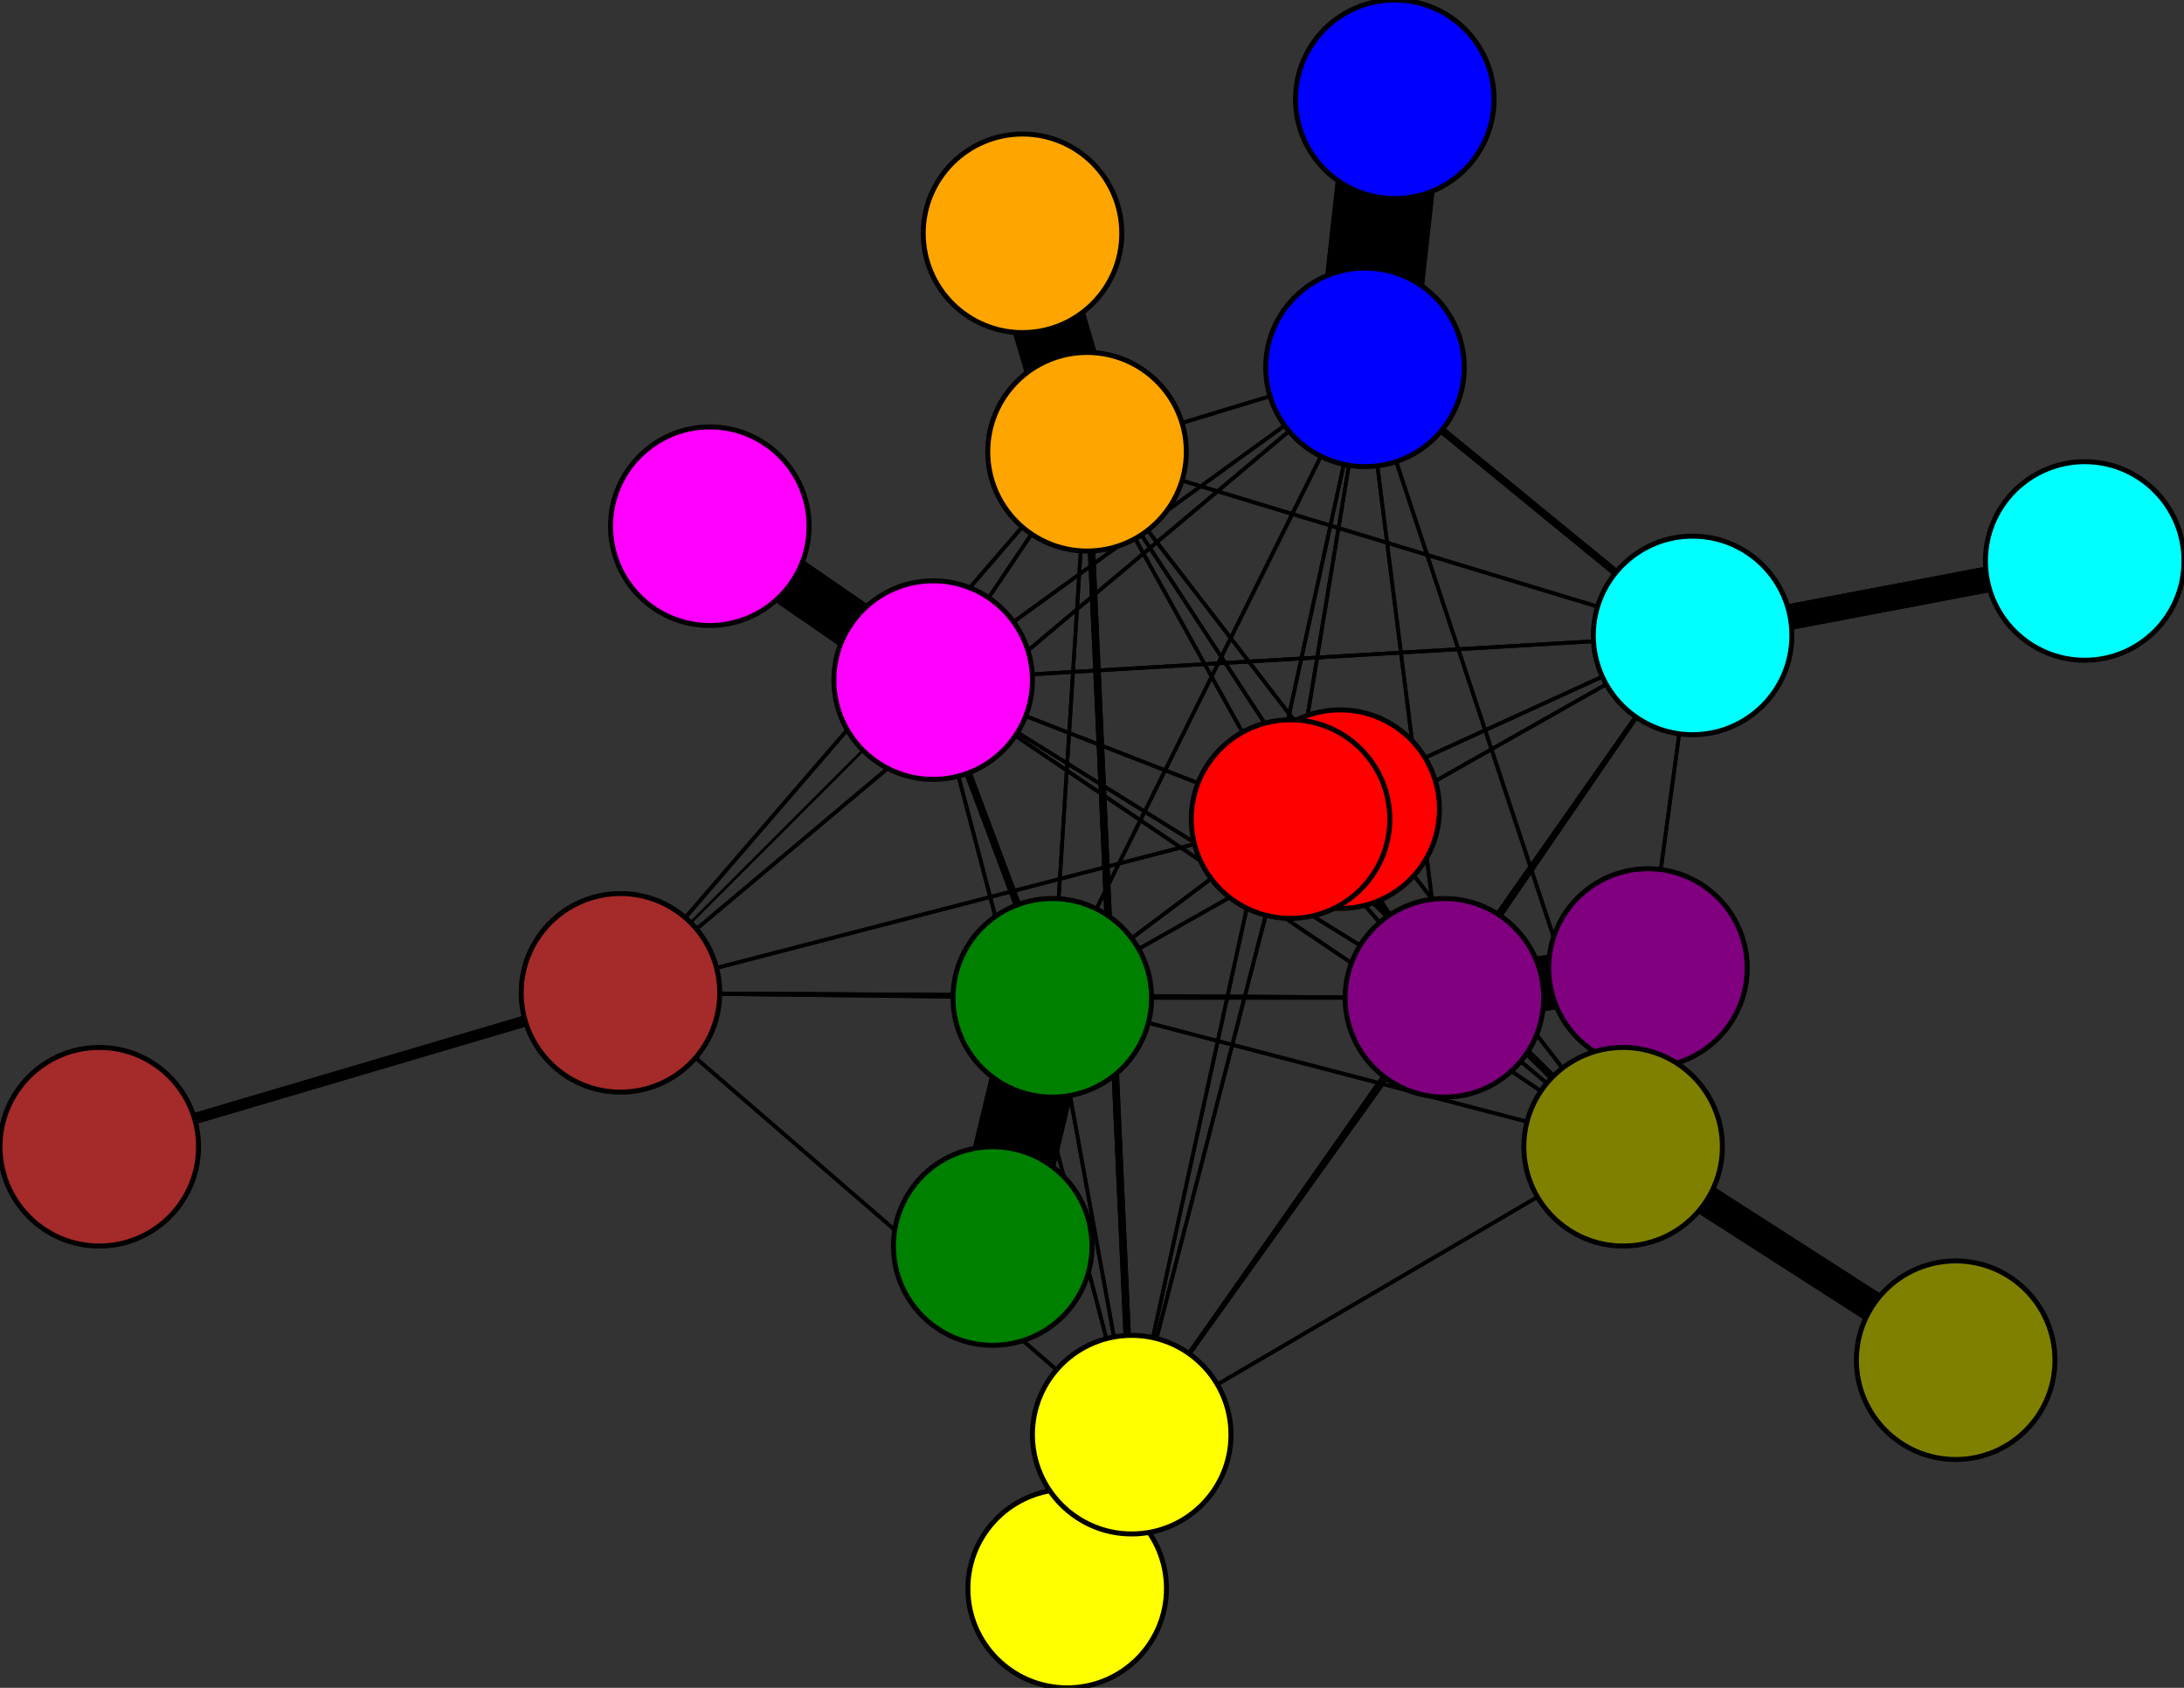 <svg width="440" height="340" xmlns="http://www.w3.org/2000/svg">
<rect width="100%" height="100%" fill="#333333" stroke="none"/>
<path stroke-width="20.0" stroke="black" d="M 281 20 275 74"/>
<path stroke-width="0.5" stroke="black" d="M 188 137 125 200"/>
<path stroke-width="0.747" stroke="black" d="M 188 137 341 128"/>
<path stroke-width="0.747" stroke="black" d="M 188 137 327 231"/>
<path stroke-width="10.127" stroke="black" d="M 188 137 143 106"/>
<path stroke-width="0.747" stroke="black" d="M 188 137 228 289"/>
<path stroke-width="0.747" stroke="black" d="M 188 137 291 201"/>
<path stroke-width="0.747" stroke="black" d="M 188 137 219 91"/>
<path stroke-width="1.487" stroke="black" d="M 188 137 212 201"/>
<path stroke-width="0.747" stroke="black" d="M 188 137 260 165"/>
<path stroke-width="0.747" stroke="black" d="M 188 137 275 74"/>
<path stroke-width="6.177" stroke="black" d="M 394 274 327 231"/>
<path stroke-width="10.127" stroke="black" d="M 143 106 188 137"/>
<path stroke-width="0.747" stroke="black" d="M 228 289 341 128"/>
<path stroke-width="0.747" stroke="black" d="M 228 289 327 231"/>
<path stroke-width="0.747" stroke="black" d="M 228 289 188 137"/>
<path stroke-width="12.101" stroke="black" d="M 228 289 215 320"/>
<path stroke-width="0.747" stroke="black" d="M 228 289 291 201"/>
<path stroke-width="1.487" stroke="black" d="M 228 289 219 91"/>
<path stroke-width="0.747" stroke="black" d="M 228 289 212 201"/>
<path stroke-width="0.747" stroke="black" d="M 228 289 260 165"/>
<path stroke-width="0.747" stroke="black" d="M 228 289 275 74"/>
<path stroke-width="12.101" stroke="black" d="M 215 320 228 289"/>
<path stroke-width="0.747" stroke="black" d="M 228 289 125 200"/>
<path stroke-width="0.747" stroke="black" d="M 327 231 275 74"/>
<path stroke-width="1.487" stroke="black" d="M 327 231 260 165"/>
<path stroke-width="0.747" stroke="black" d="M 327 231 212 201"/>
<path stroke-width="0.747" stroke="black" d="M 125 200 228 289"/>
<path stroke-width="0.747" stroke="black" d="M 125 200 291 201"/>
<path stroke-width="0.747" stroke="black" d="M 125 200 219 91"/>
<path stroke-width="0.747" stroke="black" d="M 125 200 212 201"/>
<path stroke-width="0.747" stroke="black" d="M 125 200 260 165"/>
<path stroke-width="0.747" stroke="black" d="M 125 200 275 74"/>
<path stroke-width="2.228" stroke="black" d="M 20 231 125 200"/>
<path stroke-width="5.19" stroke="black" d="M 341 128 420 113"/>
<path stroke-width="0.747" stroke="black" d="M 341 128 327 231"/>
<path stroke-width="0.747" stroke="black" d="M 341 128 188 137"/>
<path stroke-width="0.747" stroke="black" d="M 341 128 228 289"/>
<path stroke-width="0.747" stroke="black" d="M 341 128 291 201"/>
<path stroke-width="0.747" stroke="black" d="M 341 128 219 91"/>
<path stroke-width="0.747" stroke="black" d="M 341 128 212 201"/>
<path stroke-width="0.747" stroke="black" d="M 341 128 260 165"/>
<path stroke-width="1.487" stroke="black" d="M 341 128 275 74"/>
<path stroke-width="5.19" stroke="black" d="M 420 113 341 128"/>
<path stroke-width="0.747" stroke="black" d="M 327 231 341 128"/>
<path stroke-width="6.177" stroke="black" d="M 327 231 394 274"/>
<path stroke-width="0.747" stroke="black" d="M 327 231 188 137"/>
<path stroke-width="0.747" stroke="black" d="M 327 231 228 289"/>
<path stroke-width="0.747" stroke="black" d="M 327 231 291 201"/>
<path stroke-width="0.747" stroke="black" d="M 327 231 219 91"/>
<path stroke-width="0.747" stroke="black" d="M 291 201 125 200"/>
<path stroke-width="0.747" stroke="black" d="M 291 201 341 128"/>
<path stroke-width="0.747" stroke="black" d="M 291 201 327 231"/>
<path stroke-width="0.747" stroke="black" d="M 291 201 188 137"/>
<path stroke-width="0.747" stroke="black" d="M 212 201 275 74"/>
<path stroke-width="17.038" stroke="black" d="M 200 251 212 201"/>
<path stroke-width="0.747" stroke="black" d="M 260 165 125 200"/>
<path stroke-width="0.747" stroke="black" d="M 260 165 341 128"/>
<path stroke-width="1.487" stroke="black" d="M 260 165 327 231"/>
<path stroke-width="0.747" stroke="black" d="M 260 165 188 137"/>
<path stroke-width="0.747" stroke="black" d="M 260 165 228 289"/>
<path stroke-width="0.747" stroke="black" d="M 260 165 291 201"/>
<path stroke-width="0.747" stroke="black" d="M 260 165 219 91"/>
<path stroke-width="0.747" stroke="black" d="M 260 165 212 201"/>
<path stroke-width="19.013" stroke="black" d="M 260 165 270 163"/>
<path stroke-width="0.747" stroke="black" d="M 260 165 275 74"/>
<path stroke-width="19.013" stroke="black" d="M 270 163 260 165"/>
<path stroke-width="0.747" stroke="black" d="M 275 74 125 200"/>
<path stroke-width="1.487" stroke="black" d="M 275 74 341 128"/>
<path stroke-width="0.747" stroke="black" d="M 275 74 327 231"/>
<path stroke-width="0.747" stroke="black" d="M 275 74 188 137"/>
<path stroke-width="0.747" stroke="black" d="M 275 74 228 289"/>
<path stroke-width="0.747" stroke="black" d="M 275 74 291 201"/>
<path stroke-width="0.747" stroke="black" d="M 275 74 219 91"/>
<path stroke-width="0.747" stroke="black" d="M 275 74 212 201"/>
<path stroke-width="0.747" stroke="black" d="M 275 74 260 165"/>
<path stroke-width="20.0" stroke="black" d="M 275 74 281 20"/>
<path stroke-width="0.747" stroke="black" d="M 212 201 260 165"/>
<path stroke-width="0.5" stroke="black" d="M 125 200 188 137"/>
<path stroke-width="17.038" stroke="black" d="M 212 201 200 251"/>
<path stroke-width="0.747" stroke="black" d="M 212 201 291 201"/>
<path stroke-width="0.747" stroke="black" d="M 291 201 228 289"/>
<path stroke-width="11.114" stroke="black" d="M 291 201 332 195"/>
<path stroke-width="0.747" stroke="black" d="M 291 201 219 91"/>
<path stroke-width="0.747" stroke="black" d="M 291 201 212 201"/>
<path stroke-width="0.747" stroke="black" d="M 291 201 260 165"/>
<path stroke-width="0.747" stroke="black" d="M 291 201 275 74"/>
<path stroke-width="11.114" stroke="black" d="M 332 195 291 201"/>
<path stroke-width="0.747" stroke="black" d="M 219 91 125 200"/>
<path stroke-width="0.747" stroke="black" d="M 219 91 341 128"/>
<path stroke-width="0.747" stroke="black" d="M 219 91 327 231"/>
<path stroke-width="0.747" stroke="black" d="M 219 91 188 137"/>
<path stroke-width="1.487" stroke="black" d="M 219 91 228 289"/>
<path stroke-width="0.747" stroke="black" d="M 219 91 291 201"/>
<path stroke-width="15.063" stroke="black" d="M 219 91 206 47"/>
<path stroke-width="0.747" stroke="black" d="M 219 91 212 201"/>
<path stroke-width="0.747" stroke="black" d="M 219 91 260 165"/>
<path stroke-width="0.747" stroke="black" d="M 219 91 275 74"/>
<path stroke-width="15.063" stroke="black" d="M 206 47 219 91"/>
<path stroke-width="0.747" stroke="black" d="M 212 201 125 200"/>
<path stroke-width="0.747" stroke="black" d="M 212 201 341 128"/>
<path stroke-width="0.747" stroke="black" d="M 212 201 327 231"/>
<path stroke-width="1.487" stroke="black" d="M 212 201 188 137"/>
<path stroke-width="0.747" stroke="black" d="M 212 201 228 289"/>
<path stroke-width="0.747" stroke="black" d="M 212 201 219 91"/>
<path stroke-width="2.228" stroke="black" d="M 125 200 20 231"/>
<circle cx="281" cy="20" r="20.0" style="fill:blue;stroke:black;stroke-width:1.0"/>
<circle cx="275" cy="74" r="20.0" style="fill:blue;stroke:black;stroke-width:1.0"/>
<circle cx="270" cy="163" r="20.0" style="fill:red;stroke:black;stroke-width:1.0"/>
<circle cx="260" cy="165" r="20.0" style="fill:red;stroke:black;stroke-width:1.0"/>
<circle cx="200" cy="251" r="20.0" style="fill:green;stroke:black;stroke-width:1.0"/>
<circle cx="212" cy="201" r="20.0" style="fill:green;stroke:black;stroke-width:1.0"/>
<circle cx="206" cy="47" r="20.0" style="fill:orange;stroke:black;stroke-width:1.0"/>
<circle cx="219" cy="91" r="20.0" style="fill:orange;stroke:black;stroke-width:1.0"/>
<circle cx="332" cy="195" r="20.0" style="fill:purple;stroke:black;stroke-width:1.0"/>
<circle cx="291" cy="201" r="20.0" style="fill:purple;stroke:black;stroke-width:1.0"/>
<circle cx="215" cy="320" r="20.0" style="fill:yellow;stroke:black;stroke-width:1.0"/>
<circle cx="228" cy="289" r="20.0" style="fill:yellow;stroke:black;stroke-width:1.0"/>
<circle cx="143" cy="106" r="20.0" style="fill:fuchsia;stroke:black;stroke-width:1.0"/>
<circle cx="188" cy="137" r="20.0" style="fill:fuchsia;stroke:black;stroke-width:1.0"/>
<circle cx="394" cy="274" r="20.0" style="fill:olive;stroke:black;stroke-width:1.0"/>
<circle cx="327" cy="231" r="20.0" style="fill:olive;stroke:black;stroke-width:1.0"/>
<circle cx="420" cy="113" r="20.0" style="fill:aqua;stroke:black;stroke-width:1.0"/>
<circle cx="341" cy="128" r="20.0" style="fill:aqua;stroke:black;stroke-width:1.0"/>
<circle cx="20" cy="231" r="20.0" style="fill:brown;stroke:black;stroke-width:1.0"/>
<circle cx="125" cy="200" r="20.0" style="fill:brown;stroke:black;stroke-width:1.0"/>
</svg>
